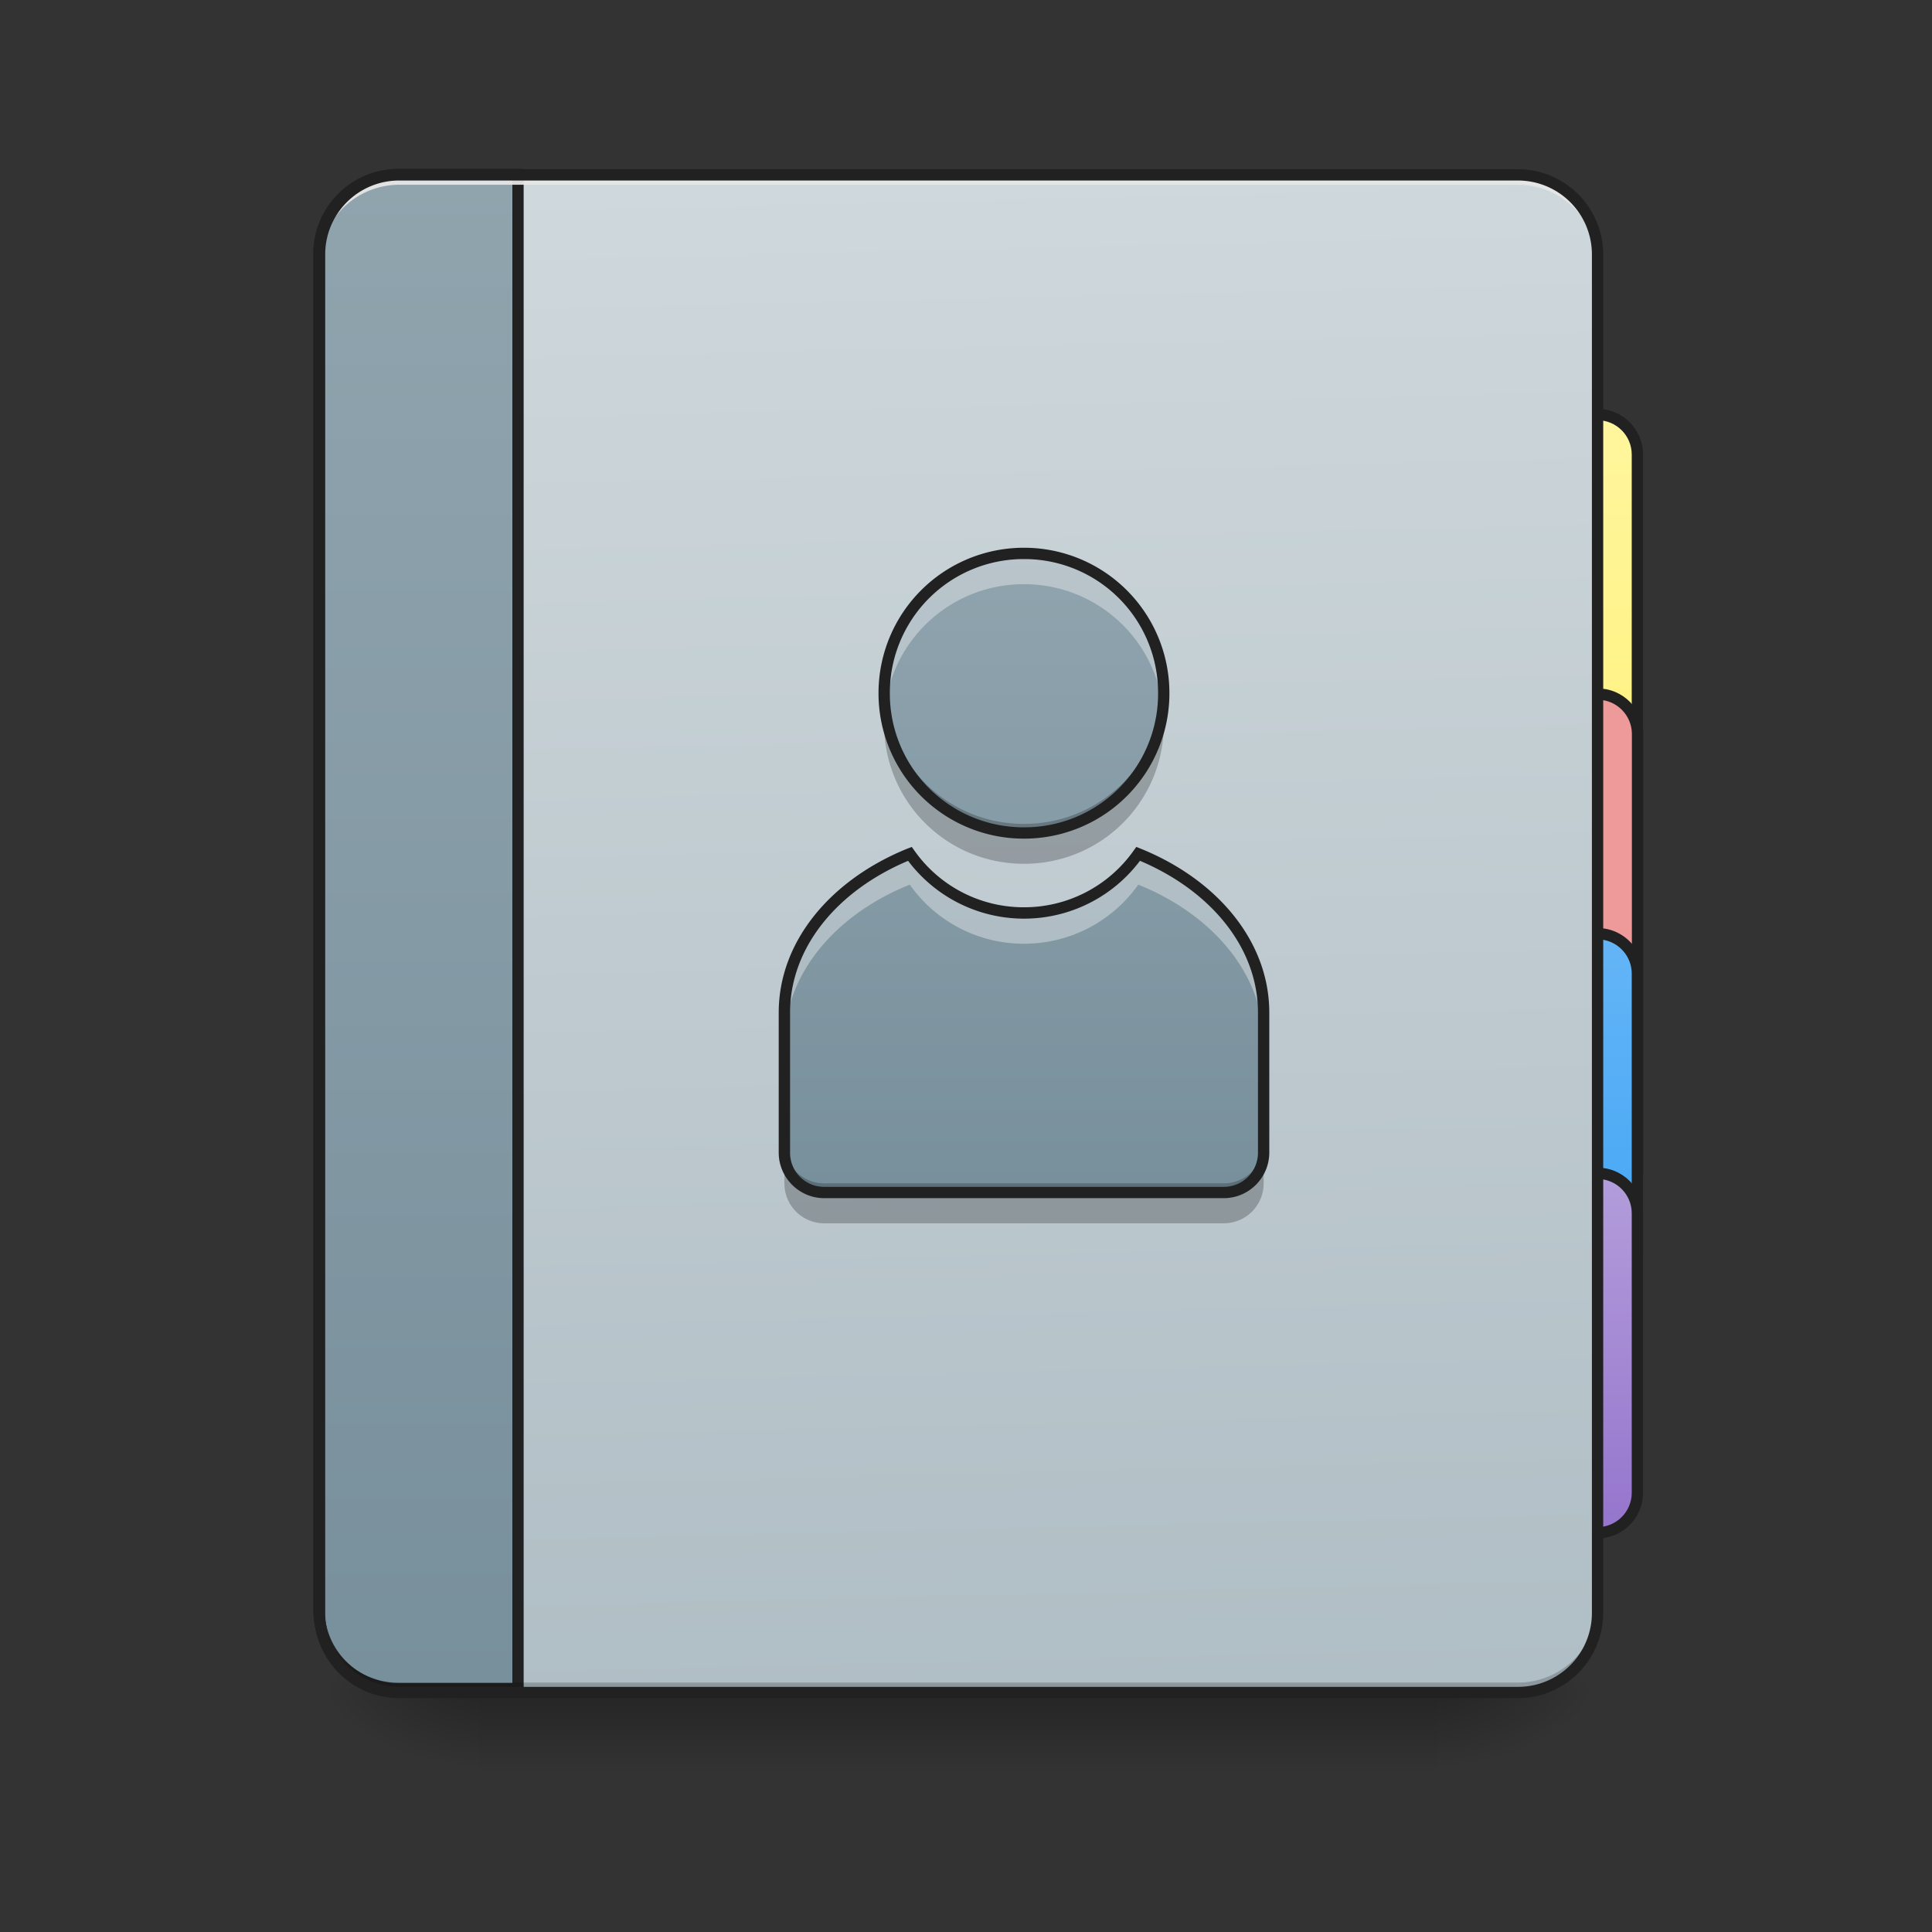 <svg xmlns="http://www.w3.org/2000/svg" width="64pt" height="64pt" viewBox="0 0 64 64"><rect x="0" y="0" width="64" height="64" fill="#333333" stroke="none"/><defs><linearGradient id="a" gradientUnits="userSpaceOnUse" x1="254" y1="233.5" x2="254" y2="254.667" gradientTransform="translate(0 26.878) scale(.125)"><stop offset="0" stop-opacity=".275"/><stop offset="1" stop-opacity="0"/></linearGradient><radialGradient id="b" gradientUnits="userSpaceOnUse" cx="450.909" cy="189.579" fx="450.909" fy="189.579" r="21.167" gradientTransform="matrix(0 -.156 -.281 0 100.292 127.19)"><stop offset="0" stop-opacity=".314"/><stop offset=".222" stop-opacity=".275"/><stop offset="1" stop-opacity="0"/></radialGradient><radialGradient id="c" gradientUnits="userSpaceOnUse" cx="450.909" cy="189.579" fx="450.909" fy="189.579" r="21.167" gradientTransform="matrix(0 .156 .281 0 -36.786 -15.055)"><stop offset="0" stop-opacity=".314"/><stop offset=".222" stop-opacity=".275"/><stop offset="1" stop-opacity="0"/></radialGradient><radialGradient id="d" gradientUnits="userSpaceOnUse" cx="450.909" cy="189.579" fx="450.909" fy="189.579" r="21.167" gradientTransform="matrix(0 -.156 .281 0 -36.786 127.19)"><stop offset="0" stop-opacity=".314"/><stop offset=".222" stop-opacity=".275"/><stop offset="1" stop-opacity="0"/></radialGradient><radialGradient id="e" gradientUnits="userSpaceOnUse" cx="450.909" cy="189.579" fx="450.909" fy="189.579" r="21.167" gradientTransform="matrix(0 .156 -.281 0 100.292 -15.055)"><stop offset="0" stop-opacity=".314"/><stop offset=".222" stop-opacity=".275"/><stop offset="1" stop-opacity="0"/></radialGradient><linearGradient id="f" gradientUnits="userSpaceOnUse" x1="423.333" y1="32.417" x2="423.333" y2="-105.167"><stop offset="0" stop-color="#fff176"/><stop offset="1" stop-color="#fff59d"/></linearGradient><linearGradient id="g" gradientUnits="userSpaceOnUse" x1="423.333" y1="-9.917" x2="423.333" y2="-105.167" gradientTransform="translate(-10.583 137.583)"><stop offset="0" stop-color="#42a5f5"/><stop offset="1" stop-color="#64b5f6"/></linearGradient><linearGradient id="h" gradientUnits="userSpaceOnUse" x1="423.333" y1="-9.917" x2="423.333" y2="-105.167" gradientTransform="translate(-10.583 201.083)"><stop offset="0" stop-color="#9575cd"/><stop offset="1" stop-color="#b39ddb"/></linearGradient><linearGradient id="i" gradientUnits="userSpaceOnUse" x1="306.917" y1="-25.792" x2="305.955" y2="-141.415" gradientTransform="matrix(.151 0 0 .435 -11.708 67.283)"><stop offset="0" stop-color="#b0bec5"/><stop offset="1" stop-color="#cfd8dc"/></linearGradient><linearGradient id="j" gradientUnits="userSpaceOnUse" x1="165.485" y1="-25.792" x2="165.485" y2="-141.415" gradientTransform="matrix(4.556 0 0 13.146 -353.973 2034.18)"><stop offset="0" stop-color="#78909c"/><stop offset="1" stop-color="#90a4ae"/></linearGradient><linearGradient id="k" gradientUnits="userSpaceOnUse" x1="960" y1="1455.118" x2="960" y2="815.118" gradientTransform="matrix(.033 0 0 .033 2.168 -8.627)"><stop offset="0" stop-color="#78909c"/><stop offset="1" stop-color="#90a4ae"/></linearGradient></defs><path d="M15.875 56.066h31.754v2.649H15.875zm0 0" fill="url(#a)"/><path d="M47.629 56.066h5.293v-2.644h-5.293zm0 0" fill="url(#b)"/><path d="M15.875 56.066h-5.29v2.649h5.29zm0 0" fill="url(#c)"/><path d="M15.875 56.066h-5.29v-2.644h5.29zm0 0" fill="url(#d)"/><path d="M47.629 56.066h5.293v2.649h-5.293zm0 0" fill="url(#e)"/><path d="M423.335-105.167c5.843 0 10.592 4.75 10.592 10.593V21.821c0 5.843-4.75 10.593-10.592 10.593-5.844 0-10.593-4.75-10.593-10.593V-94.574c0-5.843 4.75-10.593 10.593-10.593zm0 0" transform="translate(0 26.878) scale(.125)" fill="url(#f)" stroke-width="3" stroke-linecap="round" stroke="#212121"/><path d="M51.598 22.992h1.324c.73 0 1.324.594 1.324 1.324v14.551c0 .73-.594 1.324-1.324 1.324h-1.324c-.73 0-1.32-.593-1.32-1.324v-14.55c0-.731.59-1.325 1.32-1.325zm0 0" fill="#ef9a9a" stroke-width=".375" stroke-linecap="round" stroke="#212121"/><path d="M412.742 32.414h10.593c5.843 0 10.592 4.75 10.592 10.593v74.086c0 5.843-4.75 10.562-10.592 10.562h-10.593a10.548 10.548 0 0 1-10.562-10.562V43.007c0-5.844 4.719-10.593 10.562-10.593zm0 0" transform="translate(0 26.878) scale(.125)" fill="url(#g)" stroke-width="3" stroke-linecap="round" stroke="#212121"/><path d="M412.742 95.908h10.593c5.843 0 10.592 4.75 10.592 10.593v74.086c0 5.843-4.75 10.593-10.592 10.593h-10.593c-5.843 0-10.562-4.75-10.562-10.593v-74.086c0-5.844 4.719-10.593 10.562-10.593zm0 0" transform="translate(0 26.878) scale(.125)" fill="url(#h)" stroke-width="3" stroke-linecap="round" stroke="#212121"/><path d="M13.23 5.793h37.047a2.644 2.644 0 0 1 2.645 2.644v44.985a2.644 2.644 0 0 1-2.645 2.644H13.23a2.644 2.644 0 0 1-2.644-2.644V8.438a2.644 2.644 0 0 1 2.644-2.645zm0 0" fill="url(#i)"/><path d="M400.001 175.14c-44.287 0-79.953 35.667-79.953 79.954V1615.12c0 44.288 35.666 79.953 79.953 79.953H519.99V175.141zm0 0" transform="scale(.033)" fill="url(#j)" stroke-width="11.339" stroke-linecap="round" stroke="#212121"/><path d="M13.23 56.066a2.639 2.639 0 0 1-2.644-2.644v-.332a2.64 2.64 0 0 0 2.644 2.648h37.047a2.64 2.64 0 0 0 2.645-2.648v.332a2.639 2.639 0 0 1-2.645 2.644zm0 0" fill-opacity=".196"/><path d="M13.23 5.793a2.639 2.639 0 0 0-2.644 2.644v.333A2.642 2.642 0 0 1 13.23 6.12h37.047a2.642 2.642 0 0 1 2.645 2.649v-.332a2.639 2.639 0 0 0-2.645-2.645zm0 0" fill="#e6e6e6" fill-opacity=".937"/><path d="M13.23 5.605a2.83 2.83 0 0 0-2.832 2.832v44.985a2.83 2.83 0 0 0 2.832 2.832h37.047a2.83 2.83 0 0 0 2.832-2.832V8.438a2.83 2.83 0 0 0-2.832-2.833zm0 .375h37.047a2.449 2.449 0 0 1 2.457 2.457v44.985a2.447 2.447 0 0 1-2.457 2.457H13.23a2.444 2.444 0 0 1-2.457-2.457V8.438A2.447 2.447 0 0 1 13.23 5.98zm0 0" fill="#212121"/><path d="M33.922 18.332a4.623 4.623 0 0 0-4.633 4.633 4.62 4.62 0 0 0 4.633 4.629 4.619 4.619 0 0 0 4.629-4.63 4.622 4.622 0 0 0-4.63-4.632zm-3.785 9.953c-2.477.996-4.153 2.977-4.153 5.262v4.633c0 .734.59 1.324 1.32 1.324h13.231a1.32 1.32 0 0 0 1.324-1.324v-4.633c0-2.285-1.68-4.266-4.152-5.262a4.623 4.623 0 0 1-3.785 1.957c-1.57 0-2.95-.773-3.785-1.957zm0 0" fill="url(#k)"/><path d="M33.922 18.332a4.623 4.623 0 0 0-4.606 5.14 4.622 4.622 0 0 1 4.606-4.12 4.62 4.62 0 0 1 4.601 4.12 4.622 4.622 0 0 0-4.602-5.14zm-3.785 9.953c-2.477.996-4.153 2.977-4.153 5.262v1.023c0-2.289 1.676-4.27 4.153-5.265a4.617 4.617 0 0 0 3.785 1.957c1.566 0 2.95-.774 3.785-1.957 2.473.996 4.152 2.976 4.152 5.265v-1.023c0-2.285-1.68-4.266-4.152-5.262a4.623 4.623 0 0 1-3.785 1.957c-1.57 0-2.95-.773-3.785-1.957zm0 0" fill="#f7f7f7" fill-opacity=".392"/><path d="M29.336 23.324a4.62 4.62 0 0 0 4.586 5.29 4.619 4.619 0 0 0 4.582-5.29 4.619 4.619 0 0 1-4.582 3.969 4.623 4.623 0 0 1-4.586-3.969zm-3.352 14.551v1.324c0 .735.59 1.324 1.32 1.324h13.231A1.32 1.32 0 0 0 41.86 39.2v-1.324a1.32 1.32 0 0 1-1.324 1.324h-13.23c-.73 0-1.32-.59-1.32-1.324zm0 0" fill-opacity=".235"/><path d="M33.922 18.145a4.813 4.813 0 0 0-4.82 4.82 4.812 4.812 0 0 0 4.82 4.816 4.811 4.811 0 0 0 4.816-4.816 4.812 4.812 0 0 0-4.816-4.82zm0 .375a4.43 4.43 0 0 1 4.441 4.445 4.426 4.426 0 0 1-4.441 4.441 4.43 4.43 0 0 1-4.445-4.441 4.433 4.433 0 0 1 4.445-4.445zm-3.719 9.535l-.137.054c-2.527 1.02-4.27 3.059-4.27 5.438v4.633c0 .832.677 1.511 1.509 1.511h13.23c.836 0 1.512-.68 1.512-1.511v-4.633c0-2.379-1.742-4.418-4.27-5.438l-.136-.054-.086.12a4.438 4.438 0 0 1-3.633 1.88 4.427 4.427 0 0 1-3.633-1.88zm7.559.46c2.347.993 3.91 2.876 3.91 5.032v4.633a1.13 1.13 0 0 1-1.137 1.136h-13.23a1.127 1.127 0 0 1-1.133-1.136v-4.633c0-2.156 1.558-4.04 3.91-5.031a4.807 4.807 0 0 0 7.68 0zm0 0" fill="#212121"/></svg>